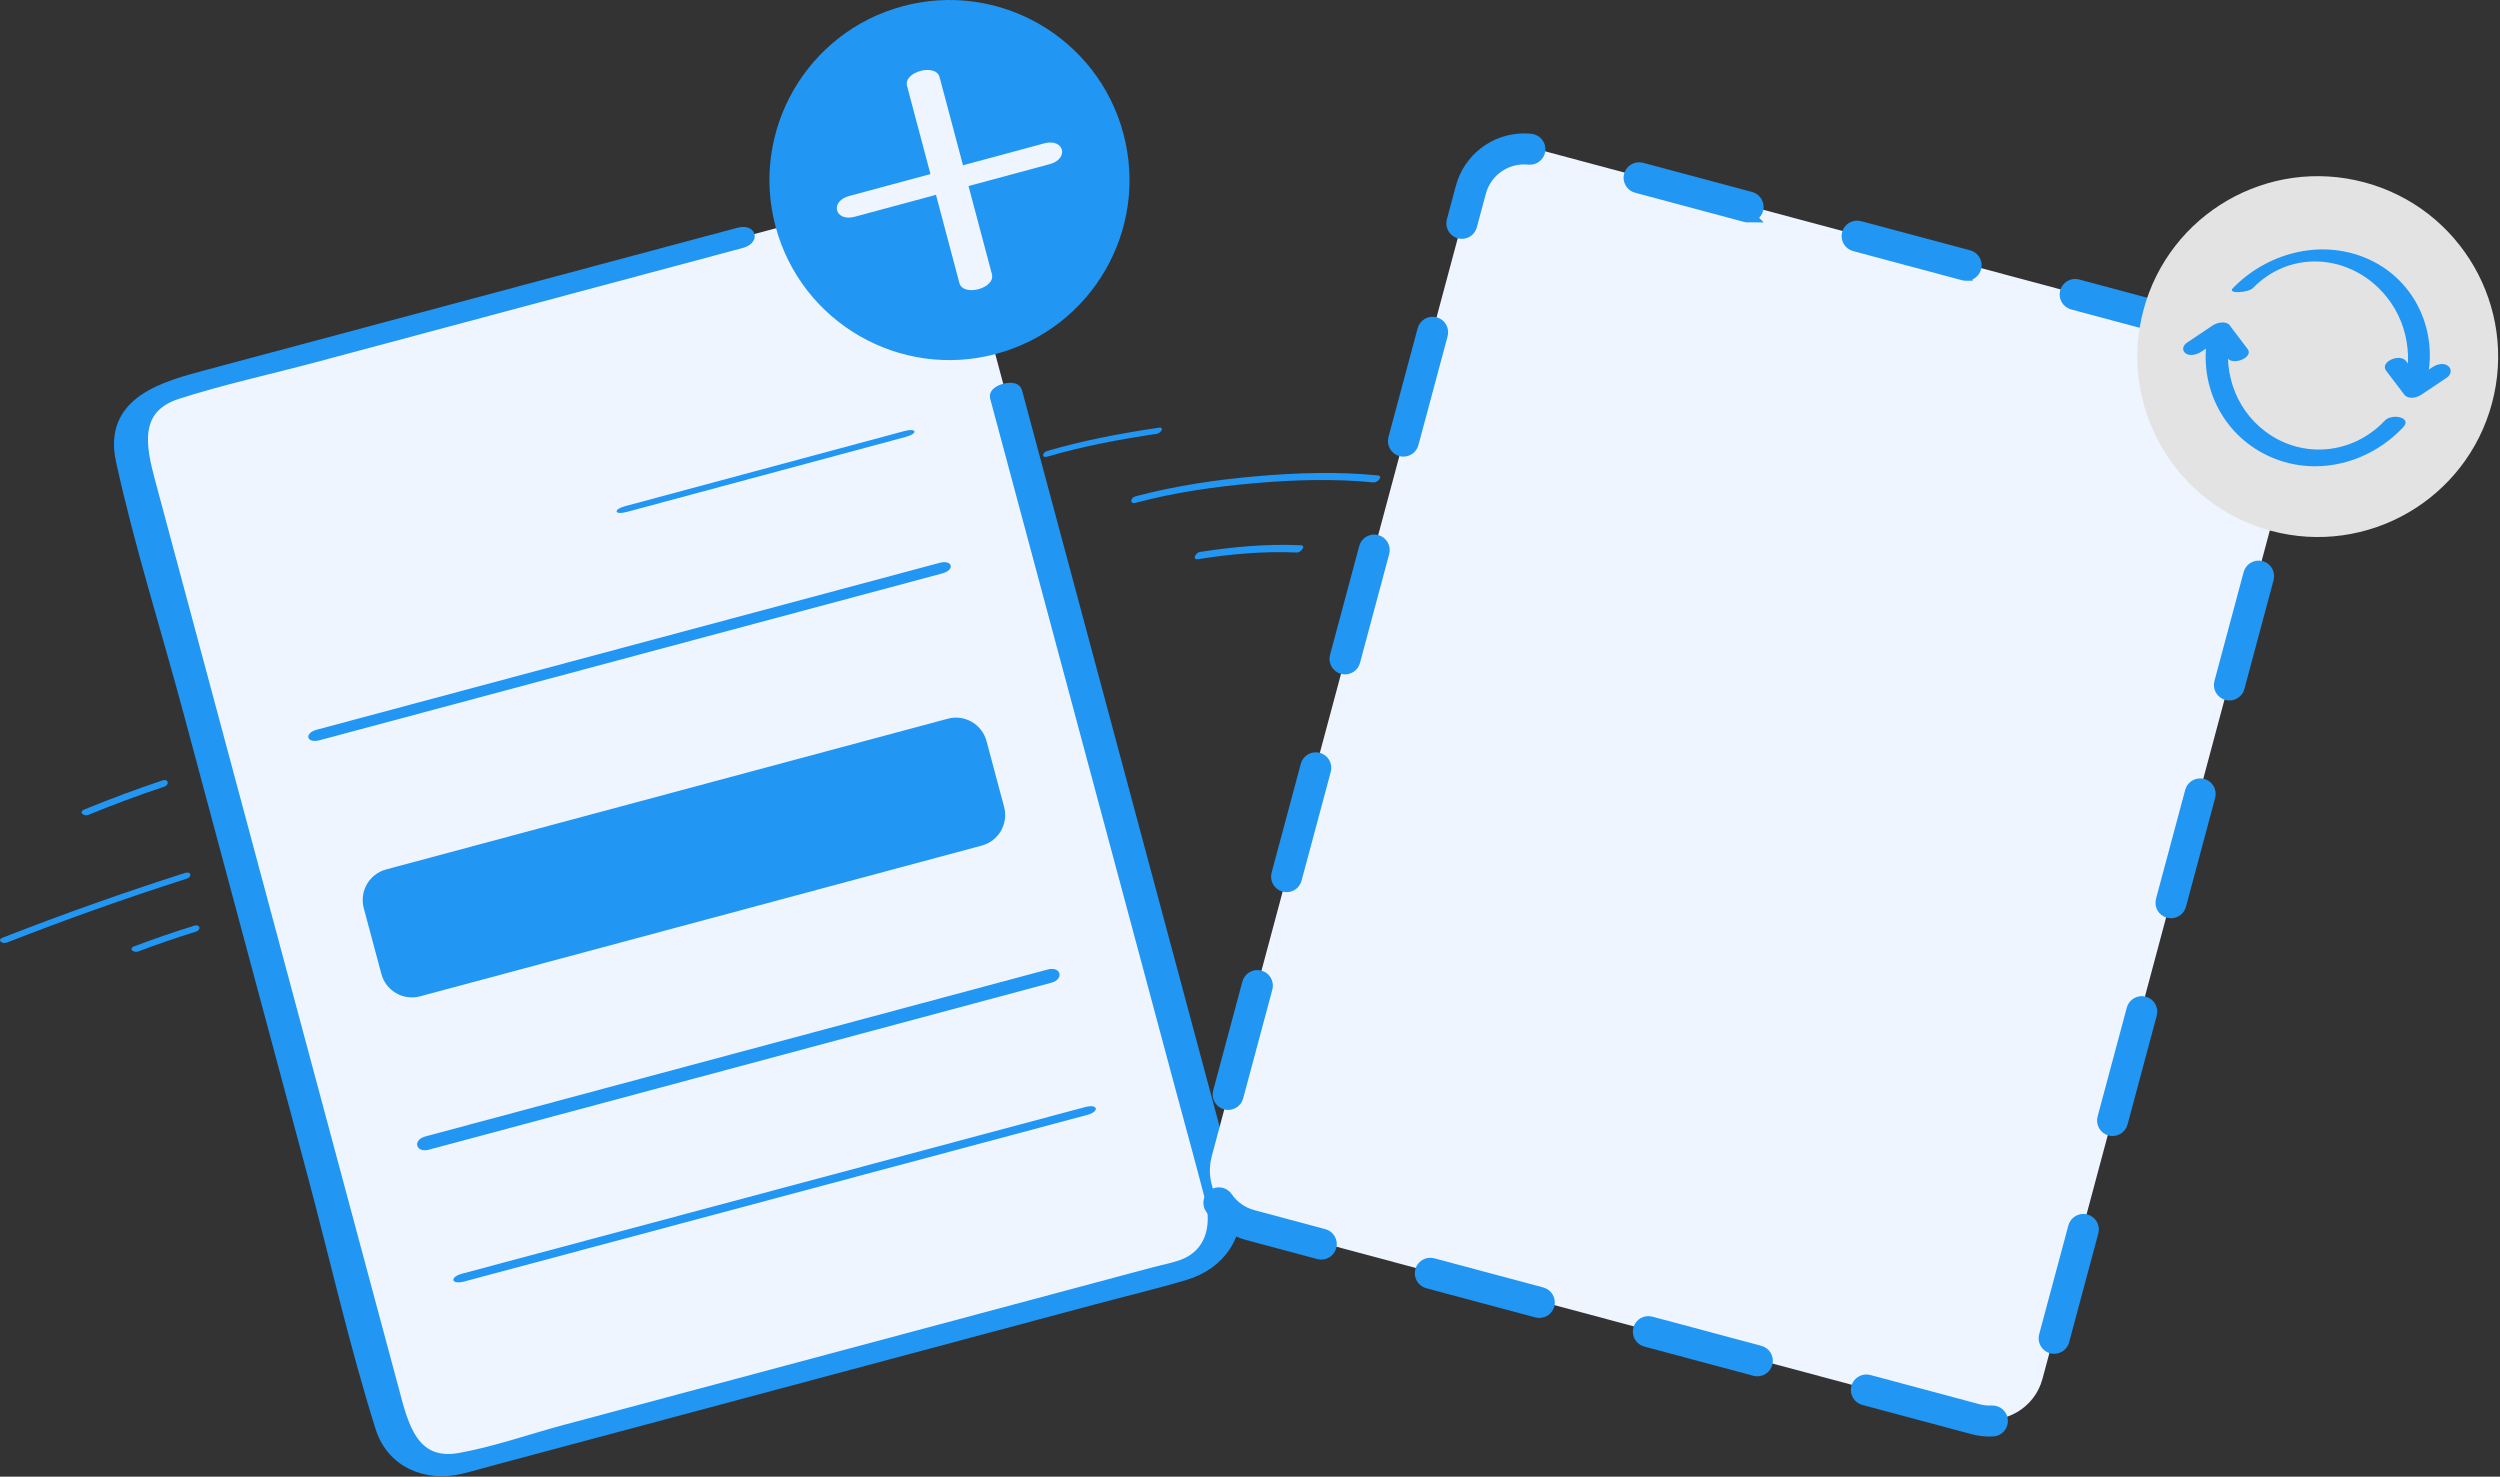 <svg height="570" viewBox="0 0 965 570" width="965" xmlns="http://www.w3.org/2000/svg"><rect x="0" y="0" width="965" height="570" fill="#333333" stroke="none"/><g fill="none" fill-rule="evenodd"><g transform="translate(46 75)"><path d="m131.172 490.011 279.821-74.871c11.349-3.037 18.083-14.684 15.043-26.017l-100.189-373.374c-3.041-11.332-14.705-18.057-26.054-15.022l-279.823 74.871c-11.347 3.037-18.083 14.684-15.042 26.017l100.189 373.374c3.04 11.332 14.705 18.057 26.054 15.022" fill="#eff5fe"/><path d="m239.004 14.886c-43.005 11.506-86.01 23.014-129.016 34.521-25.117 6.719-50.234 13.441-75.353 20.162-16.862 4.512-38.948 10.084-33.903 33.213 7.109 32.59 17.39 64.803 26.031 97.01 15.834 59.01 31.668 118.021 47.503 177.029 8.842 32.95 16.374 66.617 26.612 99.171 4.285 13.628 17.611 19.136 30.94 15.954 3.81-.91 7.579-2.028 11.361-3.041 21.189-5.669 42.378-11.338 63.567-17.006 56.508-15.121 113.017-30.24 169.525-45.359 11.73-3.14 23.607-5.956 35.243-9.431 13.307-3.971 21.795-15.564 18.614-29.536-.89-3.907-2.085-7.768-3.123-11.635-13.324-49.654-26.646-99.308-39.97-148.962-12.77-47.588-25.539-95.175-38.309-142.763-.733-2.733-1.467-5.467-2.2-8.2-.735-2.743-9.156-.517-8.414 2.251 9.025 33.627 18.048 67.255 27.071 100.882 14.827 55.257 29.653 110.513 44.48 165.768 3.851 14.35 7.833 28.673 11.554 43.056 2.636 10.191.244 21.205-10.918 25.246-3.51 1.272-7.353 1.967-10.955 2.933-49.07 13.129-98.141 26.259-147.211 39.388-26.547 7.102-53.094 14.206-79.641 21.31-13.495 3.609-27.244 8.506-41.007 10.971-18.269 3.274-21.903-12.994-25.403-26.031-4.769-17.777-9.539-35.552-14.31-53.328-15.007-55.932-30.015-111.861-45.024-167.793-11.624-43.321-23.248-86.641-34.874-129.962-3.526-13.138-6.675-28.115 10.621-33.672 17.32-5.564 35.373-9.464 52.944-14.166 51.351-13.74 102.703-27.48 154.053-41.219 3.522-.943 7.044-1.886 10.567-2.827 5.003-1.339 3.998-5.286-1.056-3.935" fill="#2196f3" stroke="#2196f3" stroke-width="4"/></g><path d="m349.03 166.403c-35.885 9.653-71.771 19.304-107.658 28.957-4.828 1.299-4.332 3.563.597 2.238 35.887-9.653 71.773-19.306 107.658-28.957 4.83-1.299 4.333-3.565-.597-2.238" fill="#2196f3"/><path d="m362.632 217.273c-70.306 18.835-140.61 37.669-210.916 56.504-9.811 2.629-19.624 5.258-29.435 7.886-5.021 1.345-3.978 5.422 1.089 4.065 70.304-18.835 140.61-37.669 210.914-56.504 9.813-2.627 19.624-5.257 29.437-7.886 5.019-1.343 3.977-5.422-1.089-4.065" fill="#2196f3"/><path d="m762.358 547.271-279.598-74.91c-11.34-3.039-18.069-14.692-15.03-26.031l100.109-373.571c3.037-11.338 14.694-18.067 26.032-15.03l300.13 80.412-105.609 394.101c-3.039 11.338-14.694 18.067-26.033 15.03" fill="#eff5fe"/><path d="m404.398 374.234c-70.249 18.843-140.501 37.686-210.75 56.529-9.805 2.63-19.609 5.259-29.414 7.889-5.121 1.374-3.78 6.495 1.369 5.113 70.251-18.843 140.501-37.686 210.752-56.529 9.804-2.629 19.609-5.259 29.412-7.889 5.121-1.374 3.782-6.493-1.369-5.113" fill="#2196f3"/><path d="m418.857 427.331c-70.357 18.813-140.712 37.625-211.069 56.438-9.818 2.626-19.638 5.25-29.457 7.877-4.916 1.314-4.178 4.358.811 3.023 70.357-18.813 140.712-37.625 211.069-56.438 9.818-2.624 19.638-5.25 29.457-7.877 4.916-1.314 4.178-4.358-.811-3.023" fill="#2196f3"/><path d="m378.954 326.396-216.806 58.184c-6.508 1.747-13.197-2.123-14.941-8.64l-6.788-25.371c-1.743-6.52 2.119-13.219 8.627-14.965l216.806-58.184c6.508-1.747 13.198 2.121 14.941 8.64l6.788 25.371c1.745 6.518-2.119 13.219-8.627 14.965" fill="#2196f3"/><g fill="#2196f3"><g transform="matrix(.974 -.225 .225 .974 402.101 173.882)"><path d="m30.814 27.854c15.688-.52 31.45.811 46.975 3.031 14.983 2.143 29.974 5.144 44.345 9.997 1.406.475 4.262-1.577 2.139-2.294-14.633-4.942-29.916-7.971-45.173-10.152-15.841-2.266-31.896-3.555-47.901-3.026-1.971.065-2.867 2.526-.384 2.444"/><path d="m49.371 54.473c12.696.931 25.431 2.638 37.739 6.1 1.418.399 4.296-1.781 2.145-2.386-12.575-3.537-25.599-5.31-38.57-6.262-1.639-.12-3.773 2.367-1.315 2.548"/><path d="m1.614 2.805c14.367-.831 28.775-.212 43.098.94 1.626.131 3.724-1.947 1.298-2.142-14.625-1.177-29.346-1.784-44.015-.936-1.938.112-2.846 2.28-.381 2.138"/></g><path d="m674.769 83.359c-.298 0-.601-.038-.904-.12l-42.078-11.263c-1.859-.496-2.962-2.405-2.464-4.262.497-1.855 2.4-2.962 4.268-2.461l42.079 11.261c1.859.498 2.962 2.407 2.464 4.264-.418 1.554-1.826 2.581-3.365 2.581zm-110.494 6.337c-.298 0-.601-.038-.904-.12-1.859-.496-2.962-2.405-2.464-4.262l3.48-12.974c2.896-10.798 12.728-18.34 23.906-18.34.878 0 1.765.047 2.636.141 1.913.207 3.297 1.923 3.09 3.836-.206 1.911-1.932 3.29-3.839 3.086-.622-.068-1.258-.101-1.887-.101-8.03 0-15.091 5.42-17.173 13.179l-3.482 12.974c-.416 1.556-1.824 2.581-3.363 2.581zm194.654 16.185c-.298 0-.601-.038-.904-.118l-42.079-11.263c-1.861-.496-2.962-2.405-2.464-4.262.497-1.855 2.396-2.968 4.268-2.461l42.079 11.261c1.861.498 2.964 2.407 2.466 4.264-.418 1.554-1.824 2.579-3.365 2.579zm84.159 22.524c-.298 0-.601-.038-.904-.118l-42.079-11.263c-1.861-.496-2.962-2.405-2.464-4.262.497-1.855 2.4-2.962 4.268-2.461l42.079 11.261c1.861.498 2.964 2.407 2.464 4.262-.416 1.556-1.823 2.581-3.363 2.581zm-301.365 45.352c-.298 0-.601-.038-.903-.12-1.861-.498-2.962-2.407-2.464-4.264l11.274-42.029c.5-1.855 2.413-2.961 4.269-2.461 1.859.498 2.962 2.407 2.464 4.264l-11.276 42.029c-.416 1.554-1.826 2.581-3.365 2.581zm341.381 10.07c-.298 0-.603-.038-.904-.12-1.859-.498-2.962-2.407-2.464-4.262l5.684-21.185c.404-1.514.61-3.068.61-4.616 0-4.517-1.711-8.83-4.818-12.147-1.316-1.405-1.242-3.606.162-4.92 1.405-1.314 3.611-1.243 4.926.162 4.322 4.612 6.7 10.617 6.7 16.905 0 2.155-.286 4.313-.847 6.415l-5.686 21.187c-.416 1.554-1.824 2.581-3.363 2.581zm-363.93 73.988c-.298 0-.603-.038-.904-.12-1.859-.498-2.962-2.405-2.464-4.262l11.276-42.031c.498-1.855 2.403-2.961 4.268-2.461 1.861.498 2.962 2.407 2.464 4.264l-11.274 42.029c-.418 1.556-1.824 2.581-3.365 2.581zm341.379 10.07c-.298 0-.603-.038-.903-.12-1.861-.496-2.964-2.405-2.464-4.262l11.274-42.029c.497-1.855 2.41-2.964 4.268-2.461 1.861.498 2.964 2.405 2.466 4.262l-11.276 42.029c-.416 1.556-1.824 2.581-3.365 2.581zm-363.93 73.988c-.298 0-.601-.038-.904-.12-1.859-.496-2.962-2.405-2.464-4.262l11.276-42.029c.498-1.857 2.41-2.962 4.268-2.461 1.859.496 2.962 2.405 2.464 4.262l-11.276 42.029c-.416 1.556-1.824 2.581-3.363 2.581zm341.379 10.07c-.298 0-.601-.038-.904-.118-1.859-.498-2.962-2.407-2.464-4.264l11.276-42.029c.497-1.855 2.4-2.962 4.268-2.461 1.859.496 2.962 2.405 2.464 4.262l-11.276 42.031c-.416 1.554-1.824 2.579-3.363 2.579zm-363.93 73.99c-.298 0-.603-.038-.903-.12-1.861-.498-2.964-2.407-2.464-4.262l11.274-42.031c.498-1.857 2.403-2.962 4.268-2.461 1.861.498 2.964 2.405 2.464 4.262l-11.274 42.031c-.416 1.554-1.826 2.581-3.365 2.581zm341.379 10.07c-.298 0-.599-.038-.903-.12-1.861-.498-2.962-2.405-2.464-4.262l11.274-42.031c.498-1.855 2.41-2.964 4.269-2.461 1.859.498 2.962 2.407 2.464 4.262l-11.276 42.031c-.416 1.554-1.826 2.581-3.365 2.581zm-305.43 47.695c-.298 0-.601-.038-.904-.12l-27.445-7.345c-5.738-1.535-10.734-5.08-14.069-9.982-1.082-1.591-.669-3.756.925-4.837 1.589-1.083 3.76-.667 4.841.924 2.396 3.521 5.984 6.067 10.109 7.171l27.445 7.345c1.859.498 2.962 2.405 2.464 4.262-.418 1.556-1.826 2.581-3.365 2.581zm84.159 22.524c-.298 0-.601-.038-.904-.12l-42.078-11.263c-1.859-.496-2.962-2.405-2.464-4.262.498-1.855 2.412-2.964 4.268-2.461l42.079 11.263c1.859.498 2.962 2.405 2.464 4.262-.418 1.556-1.824 2.581-3.365 2.581zm198.721 13.84c-.298 0-.601-.038-.904-.12-1.859-.498-2.962-2.405-2.464-4.262l11.276-42.029c.497-1.855 2.405-2.962 4.268-2.461 1.861.496 2.962 2.405 2.464 4.262l-11.274 42.029c-.418 1.554-1.824 2.581-3.365 2.581zm-114.561 8.683c-.298 0-.601-.038-.904-.12l-42.079-11.263c-1.861-.496-2.962-2.405-2.464-4.262.497-1.857 2.408-2.966 4.268-2.461l42.079 11.263c1.861.496 2.964 2.405 2.464 4.262-.416 1.556-1.824 2.581-3.363 2.581zm89.679 23.253c-2.163 0-4.323-.285-6.427-.849l-42.078-11.263c-1.861-.496-2.964-2.405-2.464-4.262.498-1.855 2.403-2.964 4.268-2.461l42.079 11.263c1.8.482 3.652.684 5.5.588 1.912-.071 3.56 1.38 3.656 3.3.099 1.92-1.38 3.556-3.302 3.653-.41.021-.821.031-1.232.031z" stroke="#2196f3" stroke-width="5"/><g transform="translate(0 301)"><path d="m34.174 13.518c9.608-3.942 19.328-7.555 29.159-10.843 2.242-.75 1.666-3.195-.624-2.43-10.16 3.398-20.207 7.135-30.137 11.209-2.412.989-.261 2.827 1.601 2.063"/><path d="m2.694 62.818c22.835-8.942 45.972-17.164 69.385-24.642 2.247-.718 1.676-2.968-.63-2.231-23.743 7.584-47.214 15.91-70.372 24.978-2.42.948-.259 2.63 1.618 1.894"/><path d="m74.936 56.333c-7.787 2.403-15.485 5.051-23.1 7.938-2.442.926-.264 2.674 1.616 1.961 7.29-2.763 14.659-5.289 22.113-7.589 2.27-.701 1.684-3.024-.63-2.31"/></g></g><g transform="translate(825 68)"><path d="m87.669 2.389c-37.146-9.952-75.325 12.091-85.279 49.235v.002c-9.954 37.144 12.091 75.325 49.235 85.277 37.146 9.954 75.327-12.089 85.279-49.235 9.954-37.146-12.089-75.325-49.235-85.279" fill="#e3e3e3"/><g fill="#2196f3" transform="translate(17.682 28.276)"><path d="m78.41 46.871c2.3 3.029 4.599 6.058 6.897 9.087 1.582 2.082 4.838 1.335 6.651.12 3.302-2.212 6.604-4.425 9.908-6.637 1.577-1.057 1.977-3.243.418-4.467-1.734-1.363-4.411-.613-6.037.475-3.302 2.212-6.604 4.425-9.907 6.637 2.216.04 4.434.08 6.65.12-2.298-3.029-4.597-6.058-6.897-9.087-2.373-3.125-10.357.23-7.684 3.751"/><path d="m93.528 52.837c5.833-20.13-3.626-41.611-23.356-49.665-17.702-7.226-37.962-1.607-50.993 11.807-2.249 2.315 6.028 1.722 7.764-.064 13.526-13.922 34.649-13.432 48.436-.094 10.596 10.251 13.82 25.251 9.778 39.198-.759 2.615 7.611 1.447 8.371-1.182"/><path d="m9.811 31.786c-4.425 19.354 4.669 39.161 22.748 47.771 18.022 8.582 38.996 3.313 52.384-10.918 3.629-3.857-4.406-5.41-7.064-2.585-12.236 13.007-31.789 15.07-46.203 4.174-12.183-9.21-16.675-24.45-13.338-39.045.954-4.171-7.656-3.212-8.528.602"/><path d="m24.877 38.415c-2.3-3.029-4.599-6.058-6.899-9.087-1.487-1.96-4.958-1.064-6.606.042-3.302 2.212-6.606 4.423-9.908 6.636-1.474.989-2.112 2.928-.519 4.099 1.683 1.236 4.463.465 6.011-.573 3.304-2.212 6.606-4.425 9.908-6.637-2.202.014-4.406.028-6.608.04 2.3 3.029 4.599 6.058 6.899 9.087 2.165 2.853 10.213-.327 7.722-3.607"/></g></g><path d="m348.517 2.385c-37.067 9.933-59.064 48.032-49.133 85.099 9.933 37.065 48.032 59.064 85.099 49.131s59.064-48.032 49.131-85.099c-9.931-37.067-48.032-59.064-85.097-49.131" fill="#2196f3"/><g fill="#eff5fe"><path d="m329.942 83.659c25.084-6.767 50.167-13.533 75.25-20.3 7.671-2.069 5.575-10.099-2.135-8.018-25.083 6.767-50.165 13.533-75.248 20.3-7.671 2.069-5.576 10.098 2.133 8.018"/><path d="m350.117 33.169c6.733 25.352 13.466 50.706 20.2 76.058 1.45 5.454 14.021 2.082 12.566-3.397-6.733-25.354-13.466-50.706-20.201-76.058-1.448-5.454-14.02-2.082-12.565 3.397"/></g></g></svg>
